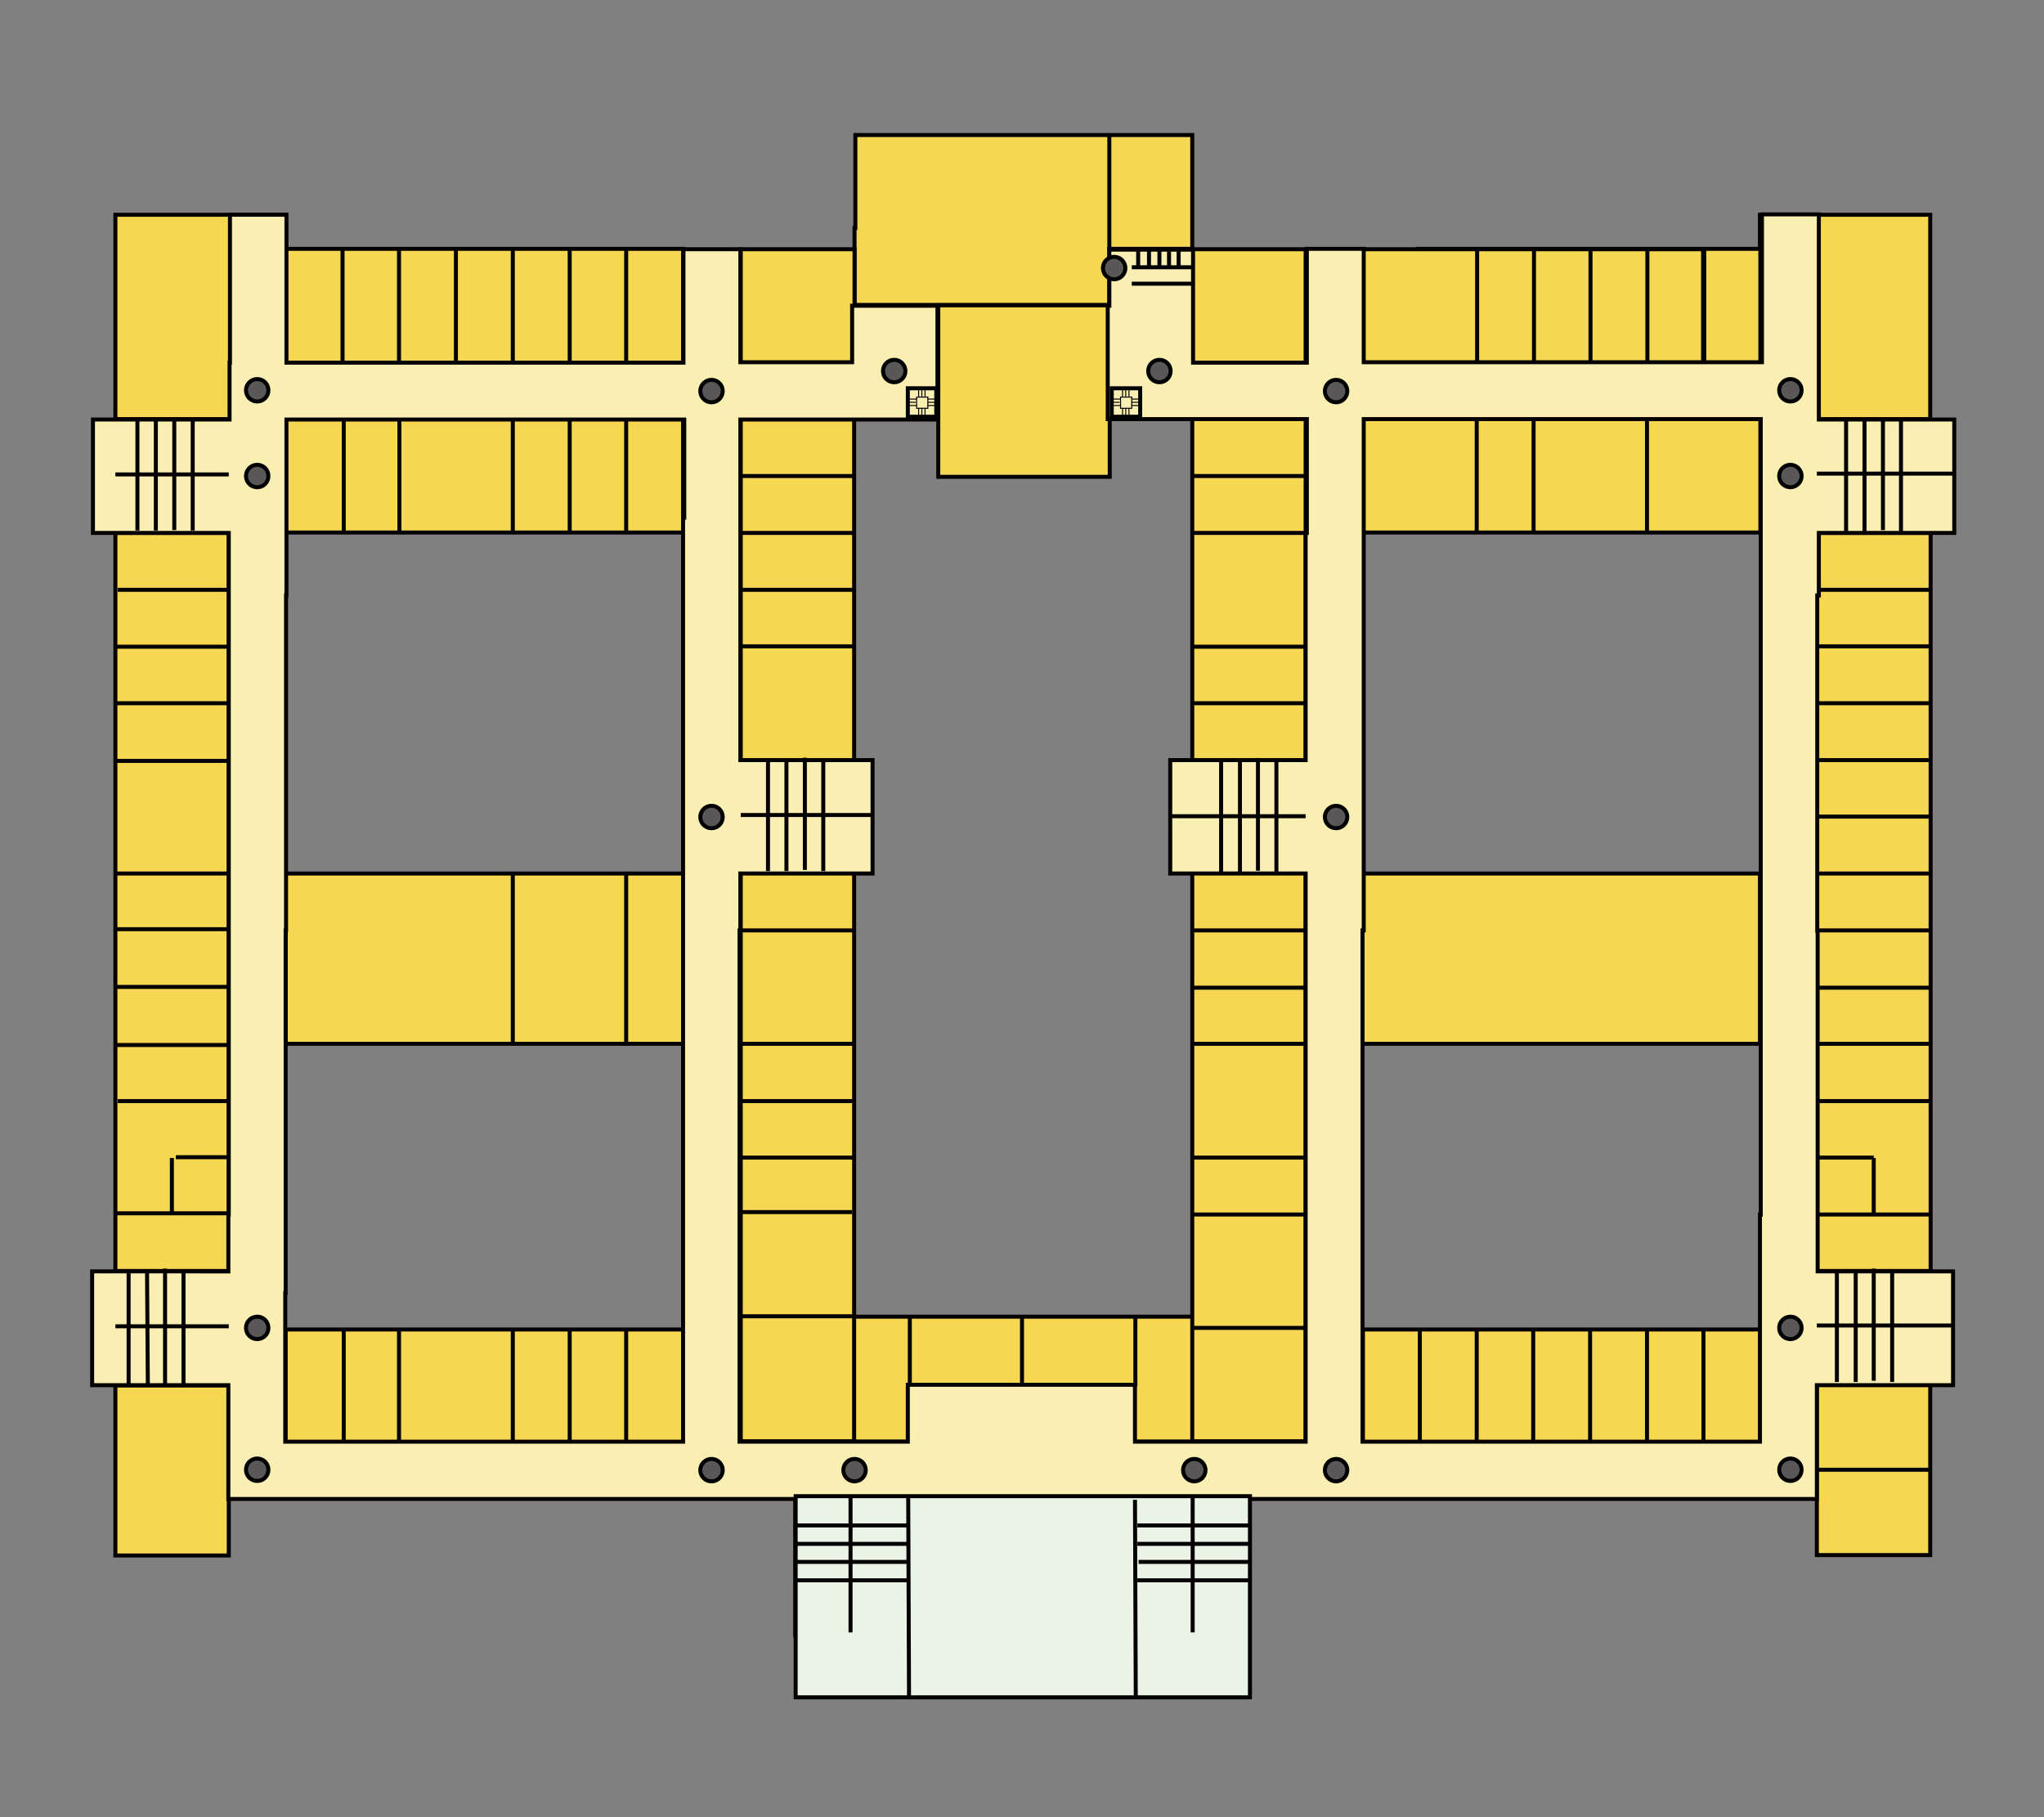 <?xml version="1.0" encoding="utf-8"?>
<!-- Generator: Adobe Illustrator 22.1.0, SVG Export Plug-In . SVG Version: 6.00 Build 0)  -->
<svg version="1.1" xmlns="http://www.w3.org/2000/svg" xmlns:xlink="http://www.w3.org/1999/xlink" x="0px" y="0px"
	 viewBox="0 0 510.2 453.5" style="enable-background:new 0 0 510.2 453.5;" xml:space="preserve">
<rect x="0" y="0" width="510.2" height="453.5" fill="#808080" stroke="none"/>
<style type="text/css">
	.st0{fill:#F5D752;stroke:#040000;stroke-miterlimit:10;}
	.st1{fill:none;}
	.st2{fill:none;stroke:#000000;stroke-miterlimit:10;}
	.st3{fill:none;stroke:#040000;stroke-miterlimit:10;}
	.st4{fill:#FAEFB3;stroke:#040000;stroke-miterlimit:10;}
	.st5{fill:#EAF4E6;stroke:#040000;stroke-miterlimit:10;}
	.st6{fill:none;stroke:#000000;stroke-width:0.25;stroke-miterlimit:10;}
	.st7{fill:#595757;stroke:#000000;stroke-miterlimit:10;}
</style>
<g id="部屋">
	<polygon class="st0" points="297.6,33.7 213.5,33.7 213.5,56.9 213.3,56.9 213.3,76.1 276.9,76.1 276.9,62.1 297.6,62.1 	"/>
	<rect x="212.8" y="328.6" class="st0" width="85" height="31.2"/>
	<rect x="184.9" y="104.6" class="st0" width="28.3" height="255.1"/>
	<rect x="297.6" y="104.6" class="st0" width="28.3" height="255.1"/>
	<polygon class="st0" points="71.3,62.1 71.3,53.6 60.3,53.6 57.1,53.6 28.8,53.6 28.8,104.6 60.3,104.6 60.3,90.5 170.5,90.5 
		170.5,62.1 	"/>
	<polygon class="st0" points="475.2,53.6 453.5,53.6 453.5,53.6 446.9,53.6 439.3,53.6 439.3,62.1 354,62.1 354,90.5 439.3,90.5 
		453.5,90.5 453.5,90.5 453.5,104.6 481.8,104.6 481.8,53.6 	"/>
	<rect x="234.2" y="76.2" class="st0" width="42.8" height="42.8"/>
	<rect x="340.1" y="104.6" class="st1" width="85" height="198.4"/>
	<polygon class="st1" points="311.7,104.6 297.6,104.6 276.3,104.6 276.3,76.3 233.8,76.3 233.8,104.6 212.5,104.6 198.3,104.6 
		198.3,104.6 184.7,104.6 184.7,189.7 184.7,189.7 217.7,189.7 217.7,218 184.7,218 184.7,303.1 198.3,303.1 198.3,303.1 
		226.7,303.1 226.7,288.9 283.4,288.9 283.4,303.1 311.7,303.1 311.7,303.1 325.9,303.1 325.9,218 291.9,218 291.9,189.7 
		325.9,189.7 325.9,104.6 311.7,104.6 	"/>
	<rect x="85.5" y="104.6" class="st1" width="85" height="198.4"/>
	<rect x="85.5" y="104.6" class="st1" width="85" height="198.4"/>
	<rect x="439.3" y="133" class="st1" width="0" height="127.6"/>
	<rect x="340.1" y="104.6" class="st1" width="85" height="198.4"/>
	<polygon class="st1" points="311.7,104.6 297.6,104.6 276.3,104.6 276.3,76.3 233.8,76.3 233.8,104.6 212.5,104.6 198.3,104.6 
		198.3,104.6 184.7,104.6 184.7,189.7 184.7,189.7 217.7,189.7 217.7,218 184.7,218 184.7,303.1 198.3,303.1 198.3,303.1 
		226.7,303.1 226.7,288.9 283.4,288.9 283.4,303.1 311.7,303.1 311.7,303.1 325.9,303.1 325.9,218 291.9,218 291.9,189.7 
		325.9,189.7 325.9,104.6 311.7,104.6 	"/>
	<rect x="453.5" y="345.6" class="st0" width="28.3" height="42.5"/>
	<rect x="283.4" y="303.1" class="st1" width="14.2" height="0"/>
	<polygon class="st1" points="297.6,274.7 297.6,218 291.9,218 291.9,189.7 297.6,189.7 297.6,104.6 276.3,104.6 276.3,76.3 
		233.8,76.3 233.8,104.6 212.5,104.6 198.3,104.6 198.3,104.6 184.7,104.6 184.7,189.7 184.7,189.7 217.7,189.7 217.7,218 
		184.7,218 184.7,303.1 198.3,303.1 198.3,303.1 226.7,303.1 226.7,288.9 283.4,288.9 283.4,274.7 	"/>
	<rect x="340.1" y="104.6" class="st1" width="85" height="198.4"/>
	<polygon class="st0" points="42.9,133 28.8,133 28.8,317.2 57.1,317.2 57.1,133 42.9,133 	"/>
	<polygon class="st0" points="297.6,69.3 297.6,90.5 311.7,90.5 311.7,90.5 325.9,90.5 325.9,90.5 325.9,76.3 325.9,67.8 
		325.9,62.2 297.6,62.2 297.6,67.8 	"/>
	<rect x="340.1" y="104.6" class="st1" width="85" height="198.4"/>
	<polygon class="st1" points="217.7,189.7 217.7,218 212.3,218 212.3,303.1 184.7,303.1 184.7,303.1 198.3,303.1 198.3,303.1 
		226.7,303.1 226.7,288.9 283.4,288.9 283.4,303.1 283.4,303.1 297.6,303.1 311.7,303.1 311.7,303.1 325.9,303.1 325.9,218 
		297.6,218 291.9,218 291.9,189.7 297.6,189.7 325.9,189.7 325.9,104.6 311.7,104.6 311.7,104.6 297.6,104.6 276.3,104.6 
		276.3,76.3 233.8,76.3 233.8,104.6 212.5,104.6 212.3,104.6 212.3,189.7 	"/>
	<rect x="340.1" y="218" class="st0" width="99.2" height="42.5"/>
	<rect x="340.1" y="62.2" class="st0" width="85" height="28.3"/>
	<rect x="71.3" y="104.6" class="st0" width="99.2" height="28.3"/>
	<line class="st2" x1="156.3" y1="90.5" x2="156.3" y2="62.2"/>
	<rect x="340.1" y="104.6" class="st1" width="85" height="198.4"/>
	<polygon class="st1" points="311.7,104.6 297.6,104.6 276.3,104.6 276.3,76.3 233.8,76.3 233.8,104.6 212.5,104.6 212.3,104.6 
		198.3,104.6 198.3,104.6 184.7,104.6 184.7,189.7 184.7,189.7 212.3,189.7 217.7,189.7 217.7,218 212.3,218 184.7,218 184.7,303.1 
		184.7,303.1 198.3,303.1 198.3,303.1 226.7,303.1 226.7,288.9 283.4,288.9 283.4,303.1 283.4,303.1 297.6,303.1 311.7,303.1 
		311.7,303.1 325.9,303.1 325.9,218 297.6,218 291.9,218 291.9,189.7 297.6,189.7 325.9,189.7 325.9,104.6 311.7,104.6 	"/>
	<line class="st2" x1="142.2" y1="90.3" x2="142.2" y2="62"/>
	<line class="st2" x1="99.6" y1="90.5" x2="99.6" y2="62.2"/>
	<line class="st2" x1="113.8" y1="90.5" x2="113.8" y2="62.2"/>
	<line class="st2" x1="128" y1="90.3" x2="128" y2="62"/>
	<polygon class="st1" points="340.3,104.6 340.3,232.2 340.1,232.2 340.1,303.1 340.1,303.1 340.1,359.8 362.9,359.8 362.9,104.6 	
		"/>
	<polygon class="st1" points="425.1,359.8 425.1,303.1 425.3,303.1 425.3,232.2 425.4,232.2 425.4,104.6 377,104.6 377,359.8 	"/>
	<polygon class="st1" points="312,104.6 297.8,104.6 276.5,104.6 276.5,76.3 234,76.3 234,104.6 212.8,104.6 212.5,104.6 
		198.6,104.6 198.6,104.6 184.9,104.6 184.9,189.7 184.9,189.7 212.5,189.7 217.9,189.7 217.9,218 212.5,218 184.9,218 184.9,232.2 
		184.7,232.2 184.7,303.1 184.7,303.1 184.7,359.7 184.7,359.8 198.4,359.8 198.4,359.8 226.7,359.8 226.7,345.6 283.4,345.6 
		283.4,359.7 283.4,359.8 297.6,359.8 311.8,359.8 311.8,359.8 325.9,359.8 325.9,329.9 325.9,329.9 325.9,218 297.8,218 292.1,218 
		292.1,189.7 297.8,189.7 325.9,189.7 325.9,133 326.2,133 326.2,104.6 312,104.6 	"/>
	<polygon class="st1" points="170.5,104.6 71.4,104.6 71.4,232.2 71.3,232.2 71.3,322.6 71.2,322.6 71.2,359.8 71.3,359.8 
		89.6,359.8 157.3,359.8 164.3,359.8 170.5,359.8 170.5,322.6 170.5,322.6 170.5,129.1 170.7,129.1 170.7,104.6 170.5,104.6 	"/>
	<rect x="71.3" y="331.8" class="st0" width="99.2" height="28.3"/>
	<rect x="340.2" y="104.6" class="st0" width="99.2" height="28.3"/>
	<rect x="340.2" y="331.8" class="st0" width="99.2" height="28.3"/>
	<polygon class="st0" points="467.7,133 453.5,133 453.5,317.2 481.9,317.2 481.9,133 467.7,133 	"/>
	<line class="st2" x1="71.2" y1="90.5" x2="71.2" y2="62.2"/>
	<line class="st2" x1="85.5" y1="90.3" x2="85.5" y2="62"/>
	<line class="st2" x1="425.4" y1="90.2" x2="425.4" y2="61.9"/>
	<line class="st2" x1="382.9" y1="90.4" x2="382.9" y2="62.1"/>
	<line class="st2" x1="397" y1="90.4" x2="397" y2="62.1"/>
	<line class="st2" x1="411.2" y1="90.2" x2="411.2" y2="61.9"/>
	<line class="st2" x1="368.7" y1="90.2" x2="368.7" y2="61.9"/>
	<line class="st2" x1="439.4" y1="90.2" x2="439.4" y2="53.6"/>
	<line class="st3" x1="297.6" y1="118.8" x2="325.9" y2="118.8"/>
	<line class="st3" x1="297.6" y1="133" x2="325.9" y2="133"/>
	<line class="st3" x1="297.6" y1="161.4" x2="325.9" y2="161.4"/>
	<line class="st3" x1="297.6" y1="175.5" x2="325.9" y2="175.5"/>
	<line class="st3" x1="297.6" y1="232.2" x2="325.9" y2="232.2"/>
	<line class="st3" x1="297.6" y1="246.5" x2="325.9" y2="246.5"/>
	<line class="st3" x1="297.6" y1="260.5" x2="325.9" y2="260.5"/>
	<line class="st3" x1="297.6" y1="288.9" x2="325.9" y2="288.9"/>
	<line class="st3" x1="297.6" y1="303.1" x2="325.9" y2="303.1"/>
	<line class="st3" x1="297.6" y1="331.4" x2="325.9" y2="331.4"/>
	<rect x="28.8" y="345.7" class="st0" width="28.3" height="42.5"/>
	<line class="st3" x1="184.9" y1="118.8" x2="213.3" y2="118.8"/>
	<line class="st3" x1="184.9" y1="133" x2="213.3" y2="133"/>
	<line class="st3" x1="184.9" y1="147.2" x2="213.3" y2="147.2"/>
	<line class="st3" x1="184.9" y1="161.3" x2="213.3" y2="161.3"/>
	<line class="st3" x1="184.9" y1="260.5" x2="213.3" y2="260.5"/>
	<line class="st3" x1="184.9" y1="288.9" x2="213.3" y2="288.9"/>
	<line class="st3" x1="28.8" y1="161.4" x2="57.1" y2="161.4"/>
	<line class="st3" x1="28.8" y1="260.8" x2="57.1" y2="260.8"/>
	<line class="st3" x1="28.8" y1="302.8" x2="57.1" y2="302.8"/>
	<line class="st3" x1="29.4" y1="274.8" x2="57.7" y2="274.8"/>
	<line class="st3" x1="28.8" y1="317.3" x2="57.1" y2="317.3"/>
	<line class="st3" x1="28.8" y1="345.7" x2="57.1" y2="345.7"/>
	<line class="st3" x1="453.5" y1="147.2" x2="481.8" y2="147.2"/>
	<line class="st3" x1="453.5" y1="161.3" x2="481.8" y2="161.3"/>
	<line class="st3" x1="453.5" y1="175.5" x2="481.8" y2="175.5"/>
	<line class="st3" x1="453.5" y1="189.7" x2="481.8" y2="189.7"/>
	<line class="st3" x1="453.5" y1="203.8" x2="481.8" y2="203.8"/>
	<line class="st3" x1="453.5" y1="260.5" x2="481.8" y2="260.5"/>
	<line class="st3" x1="453.5" y1="274.8" x2="481.8" y2="274.8"/>
	<line class="st3" x1="453.5" y1="288.9" x2="467.7" y2="288.9"/>
	<line class="st3" x1="453.5" y1="303.1" x2="481.8" y2="303.1"/>
	<line class="st3" x1="453.5" y1="317.3" x2="481.8" y2="317.3"/>
	<line class="st3" x1="453.5" y1="345.6" x2="481.8" y2="345.6"/>
	<line class="st3" x1="453.5" y1="366.8" x2="481.8" y2="366.8"/>
	<line class="st2" x1="142.2" y1="132.9" x2="142.2" y2="104.6"/>
	<line class="st2" x1="99.7" y1="133" x2="99.7" y2="104.8"/>
	<line class="st2" x1="411.1" y1="132.9" x2="411.1" y2="104.7"/>
	<line class="st2" x1="368.6" y1="133.1" x2="368.6" y2="104.8"/>
	<line class="st2" x1="382.8" y1="133.1" x2="382.8" y2="104.8"/>
	<line class="st2" x1="142.2" y1="360.1" x2="142.2" y2="331.8"/>
	<line class="st2" x1="99.6" y1="360.2" x2="99.6" y2="332"/>
	<line class="st2" x1="85.8" y1="360.2" x2="85.8" y2="332"/>
	<line class="st2" x1="425.2" y1="360.2" x2="425.2" y2="332"/>
	<line class="st2" x1="411.1" y1="360.1" x2="411.1" y2="331.8"/>
	<line class="st2" x1="368.6" y1="360.2" x2="368.6" y2="332"/>
	<line class="st2" x1="382.7" y1="360.2" x2="382.7" y2="332"/>
	<line class="st2" x1="396.9" y1="360.1" x2="396.9" y2="331.8"/>
	<line class="st2" x1="354.4" y1="360.1" x2="354.4" y2="331.8"/>
	<line class="st3" x1="453.5" y1="232.2" x2="481.9" y2="232.2"/>
	<line class="st3" x1="453.5" y1="218" x2="481.8" y2="218"/>
	<line class="st3" x1="453.5" y1="246.5" x2="481.9" y2="246.5"/>
	<line class="st3" x1="28.8" y1="218" x2="57.1" y2="218"/>
	<rect x="71.3" y="218" class="st0" width="99.2" height="42.5"/>
	<line class="st2" x1="128" y1="260.5" x2="128" y2="218"/>
	<line class="st3" x1="467.7" y1="303.1" x2="467.7" y2="289"/>
	<line class="st2" x1="255.1" y1="346.1" x2="255.1" y2="328.7"/>
	<line class="st2" x1="283.4" y1="346" x2="283.4" y2="328.5"/>
	<line class="st2" x1="227.1" y1="345.2" x2="227.1" y2="328.5"/>
	<line class="st2" x1="276.9" y1="62" x2="276.9" y2="33.8"/>
	<line class="st3" x1="29.4" y1="147.2" x2="57.7" y2="147.2"/>
	<line class="st3" x1="28.8" y1="175.5" x2="57.1" y2="175.5"/>
	<line class="st3" x1="28.8" y1="189.9" x2="57.1" y2="189.9"/>
	<line class="st3" x1="28.8" y1="231.9" x2="57.1" y2="231.9"/>
	<line class="st3" x1="28.8" y1="246.3" x2="57.1" y2="246.3"/>
	<line class="st2" x1="128" y1="360.2" x2="128" y2="332"/>
	<line class="st2" x1="156.3" y1="360.2" x2="156.3" y2="332"/>
	<line class="st2" x1="156.3" y1="260.6" x2="156.3" y2="218.1"/>
	<line class="st2" x1="85.8" y1="133.3" x2="85.8" y2="105"/>
	<line class="st2" x1="128" y1="133.3" x2="128" y2="105"/>
	<line class="st2" x1="156.3" y1="133.3" x2="156.3" y2="105"/>
	<polygon class="st0" points="184.9,69.3 184.9,90.5 199.1,90.5 199.1,90.5 213.3,90.5 213.3,90.5 213.3,76.3 213.3,67.8 
		213.3,62.2 184.9,62.2 184.9,67.8 	"/>
	<line class="st3" x1="43.9" y1="288.8" x2="58.1" y2="288.8"/>
	<line class="st3" x1="42.9" y1="303.1" x2="42.9" y2="289"/>
	<line class="st3" x1="184.7" y1="232.2" x2="213" y2="232.2"/>
	<line class="st3" x1="184.4" y1="274.8" x2="212.8" y2="274.8"/>
	<line class="st3" x1="184.4" y1="302.5" x2="212.7" y2="302.5"/>
	<line class="st3" x1="184.4" y1="328.5" x2="212.8" y2="328.5"/>
</g>
<g id="通路">
	<path class="st4" d="M454,148.5V133h28.1h5.7v-28.3h-5.7H454V53.5h-14.2v36.9h-48.6h-28.3h-22.5V67.8h0v-5.7h-14.2v0.1v5.6v8.5
		v14.2v0H312v0h-14.2V69.3v-1.5v-5.6h-0.2v0.1h-20.7v14h-0.4v28.3h21.3H312v0h14.2V133h-0.3v56.7h-28.1h-5.7V218h5.7h28.1V330h0
		v29.8h-14.2v0h-14.2h-14.2v0v-14.2h-56.7v14.2h-28.3v0h-13.7v0v-56.7h0v-70.9h0.2V218h27.6h5.4v-28.3h-5.4h-27.6v0v-85h13.7v0h13.9
		h0.3H234V76.3h-0.3h-20.5h-0.5v0.9h0v13.2h-0.3h-13.9v0h-13.7v0V67.8h0v-5.6h-14.2v5.6v8.6v14.1h-85v0H71.5V53.6H57.4v36.9h-0.1h0
		v14.2H28.9h-5.7V133h5.7h28.2v170.1H57v14.2H28.7H23v14.2v0v14.2h5.7H57v14.2v14.2h0h14.2v0h0.1h14.2h4.2h74.7h20.4v0h13.7v0v34
		h28.3v-34h56.7v34h28.3v-34v0h14.2v0h36.9h28.3h62.3v-14.2v-14.2h0h28.3h5.7v-14.2v0v-14.2h-5.7h-28.1v-85h-0.1v-83.7H454z
		 M170.8,129.2h-0.3v193.5h0v37.1h-6.2h-7H89.7H71.3h-0.1l0-37.1h0.1v-90.5h0.1l0-83.6h0.1v-43.9h99v0h0.3V129.2z M439.5,232.2
		L439.5,232.2l0,70.9h-0.2v56.7h-48.1h-28.3h-22.8v-56.7h0v-70.9h0.3V104.6h22.5h28.3h48.3V232.2z"/>
	<rect x="198.6" y="373.4" class="st5" width="113.4" height="50.2"/>
	<polygon class="st1" points="311.7,104.1 297.5,104.1 276.3,104.1 276.3,75.7 233.8,75.7 233.8,104.1 212.5,104.1 198.3,104.1 
		198.3,104.1 184.7,104.1 184.7,189.1 184.7,189.1 217.7,189.1 217.7,217.5 184.7,217.5 184.7,302.5 198.3,302.5 198.3,302.5 
		226.7,302.5 226.7,288.3 283.4,288.3 283.4,302.5 311.7,302.5 311.7,302.5 325.9,302.5 325.9,217.5 291.9,217.5 291.9,189.1 
		325.9,189.1 325.9,104.1 311.7,104.1 	"/>
	<polygon class="st1" points="311.7,104.1 297.5,104.1 276.3,104.1 276.3,75.7 233.8,75.7 233.8,104.1 212.5,104.1 198.3,104.1 
		198.3,104.1 184.7,104.1 184.7,189.1 184.7,189.1 217.7,189.1 217.7,217.5 184.7,217.5 184.7,302.5 198.3,302.5 198.3,302.5 
		226.7,302.5 226.7,288.3 283.4,288.3 283.4,302.5 311.7,302.5 311.7,302.5 325.9,302.5 325.9,217.5 291.9,217.5 291.9,189.1 
		325.9,189.1 325.9,104.1 311.7,104.1 	"/>
	<polygon class="st1" points="297.5,274.1 297.5,217.5 291.9,217.5 291.9,189.1 297.5,189.1 297.5,104.1 276.3,104.1 276.3,75.7 
		233.8,75.7 233.8,104.1 212.5,104.1 198.3,104.1 198.3,104.1 184.7,104.1 184.7,189.1 184.7,189.1 217.7,189.1 217.7,217.5 
		184.7,217.5 184.7,302.5 198.3,302.5 198.3,302.5 226.7,302.5 226.7,288.3 283.4,288.3 283.4,274.1 	"/>
	<polygon class="st1" points="217.7,189.1 217.7,217.5 212.3,217.5 212.3,302.5 184.7,302.5 184.7,302.5 198.3,302.5 198.3,302.5 
		226.7,302.5 226.7,288.3 283.4,288.3 283.4,302.5 283.4,302.5 297.5,302.5 311.7,302.5 311.7,302.5 325.9,302.5 325.9,217.5 
		297.5,217.5 291.9,217.5 291.9,189.1 297.5,189.1 325.9,189.1 325.9,104.1 311.7,104.1 311.7,104.1 297.5,104.1 276.3,104.1 
		276.3,75.7 233.8,75.7 233.8,104.1 212.5,104.1 212.3,104.1 212.3,189.1 	"/>
	<polygon class="st1" points="311.7,104.1 297.5,104.1 276.3,104.1 276.3,75.7 233.8,75.7 233.8,104.1 212.5,104.1 212.3,104.1 
		198.3,104.1 198.3,104.1 184.7,104.1 184.7,189.1 184.7,189.1 212.3,189.1 217.7,189.1 217.7,217.5 212.3,217.5 184.7,217.5 
		184.7,302.5 184.7,302.5 198.3,302.5 198.3,302.5 226.7,302.5 226.7,288.3 283.4,288.3 283.4,302.5 283.4,302.5 297.5,302.5 
		311.7,302.5 311.7,302.5 325.9,302.5 325.9,217.5 297.5,217.5 291.9,217.5 291.9,189.1 297.5,189.1 325.9,189.1 325.9,104.1 
		311.7,104.1 	"/>
	<polygon class="st1" points="312,104.1 297.8,104.1 276.5,104.1 276.5,75.7 234,75.7 234,104.1 212.8,104.1 212.5,104.1 
		198.6,104.1 198.6,104.1 184.9,104.1 184.9,189.1 184.9,189.1 212.5,189.1 217.9,189.1 217.9,217.5 212.5,217.5 184.9,217.5 
		184.9,231.6 184.7,231.6 184.7,302.5 184.7,302.5 184.7,359.2 184.7,359.2 198.4,359.2 198.4,359.2 226.7,359.2 226.7,345 
		283.4,345 283.4,359.2 283.4,359.2 297.6,359.2 311.7,359.2 311.7,359.2 325.9,359.2 325.9,329.4 325.9,329.4 325.9,217.5 
		297.8,217.5 292.1,217.5 292.1,189.1 297.8,189.1 325.9,189.1 325.9,132.4 326.1,132.4 326.1,104.1 312,104.1 	"/>
	<line class="st3" x1="28.8" y1="331" x2="57.1" y2="331"/>
	<line class="st3" x1="453.5" y1="330.8" x2="487.5" y2="330.8"/>
	<line class="st3" x1="453.5" y1="118.2" x2="487.7" y2="118.2"/>
	<line class="st3" x1="28.8" y1="118.4" x2="57.1" y2="118.4"/>
	<line class="st3" x1="184.9" y1="203.4" x2="217.7" y2="203.4"/>
	<line class="st3" x1="43.5" y1="132.3" x2="43.5" y2="104.6"/>
	<line class="st3" x1="38.9" y1="132.4" x2="38.9" y2="104.6"/>
	<line class="st3" x1="48.1" y1="132.4" x2="48.1" y2="105.1"/>
	<line class="st3" x1="34.3" y1="132.4" x2="34.3" y2="105"/>
	<line class="st3" x1="41.2" y1="345.6" x2="41.2" y2="316.6"/>
	<line class="st3" x1="36.9" y1="345.6" x2="36.7" y2="316.8"/>
	<line class="st3" x1="45.8" y1="345.6" x2="45.8" y2="316.8"/>
	<line class="st3" x1="32.1" y1="345.6" x2="32.1" y2="316.8"/>
	<line class="st3" x1="200.9" y1="217.1" x2="200.9" y2="189.1"/>
	<line class="st3" x1="196.3" y1="217.4" x2="196.3" y2="189.3"/>
	<line class="st3" x1="205.5" y1="217.4" x2="205.5" y2="189.3"/>
	<line class="st3" x1="191.7" y1="217.4" x2="191.7" y2="189.3"/>
	<line class="st3" x1="198.9" y1="389.8" x2="226.9" y2="389.8"/>
	<line class="st3" x1="198.6" y1="385.3" x2="226.6" y2="385.3"/>
	<line class="st3" x1="198.6" y1="394.4" x2="226.6" y2="394.4"/>
	<line class="st3" x1="198.6" y1="380.7" x2="226.6" y2="380.7"/>
	<line class="st3" x1="470" y1="132.3" x2="470" y2="104.2"/>
	<line class="st3" x1="465.4" y1="132.6" x2="465.4" y2="104.5"/>
	<line class="st3" x1="474.5" y1="132.6" x2="474.5" y2="104.5"/>
	<line class="st3" x1="460.8" y1="132.6" x2="460.8" y2="104.5"/>
	<line class="st3" x1="467.7" y1="344.6" x2="467.7" y2="316.6"/>
	<line class="st3" x1="463.2" y1="344.9" x2="463.2" y2="316.9"/>
	<line class="st3" x1="472.3" y1="344.9" x2="472.3" y2="316.9"/>
	<line class="st3" x1="458.5" y1="344.9" x2="458.5" y2="316.9"/>
	<line class="st3" x1="212.3" y1="407.4" x2="212.3" y2="373.4"/>
	<line class="st3" x1="297.7" y1="407.4" x2="297.7" y2="373.4"/>
	<line class="st3" x1="284.2" y1="389.8" x2="312.2" y2="389.8"/>
	<line class="st3" x1="283.9" y1="385.3" x2="311.9" y2="385.3"/>
	<line class="st3" x1="283.9" y1="394.4" x2="311.9" y2="394.4"/>
	<line class="st3" x1="283.9" y1="380.7" x2="311.9" y2="380.7"/>
	<g>
		<rect x="226.6" y="96.9" class="st2" width="7.1" height="7.1"/>
		<rect x="228.8" y="99.1" class="st6" width="2.8" height="2.8"/>
		<line class="st6" x1="229.3" y1="96.9" x2="229.3" y2="99.1"/>
		<line class="st6" x1="230.1" y1="101.8" x2="230.1" y2="104"/>
		<line class="st6" x1="226.6" y1="99.6" x2="228.8" y2="99.6"/>
		<line class="st6" x1="230.9" y1="101.8" x2="230.9" y2="104"/>
		<line class="st6" x1="229.3" y1="101.8" x2="229.3" y2="104"/>
		<line class="st6" x1="230.1" y1="96.9" x2="230.1" y2="99.1"/>
		<line class="st6" x1="230.9" y1="96.9" x2="230.9" y2="99.1"/>
		<line class="st6" x1="226.6" y1="101.2" x2="228.8" y2="101.2"/>
		<line class="st6" x1="231.5" y1="99.6" x2="233.6" y2="99.6"/>
		<line class="st6" x1="231.5" y1="101.2" x2="233.6" y2="101.2"/>
		<line class="st6" x1="226.5" y1="100.4" x2="228.6" y2="100.4"/>
		<line class="st6" x1="231.5" y1="100.4" x2="233.6" y2="100.4"/>
	</g>
	<g>
		<rect x="277.5" y="96.9" class="st2" width="7.1" height="7.1"/>
		<rect x="279.7" y="99.1" class="st6" width="2.8" height="2.8"/>
		<line class="st6" x1="280.2" y1="96.9" x2="280.2" y2="99.1"/>
		<line class="st6" x1="281" y1="101.8" x2="281" y2="104"/>
		<line class="st6" x1="277.5" y1="99.6" x2="279.7" y2="99.6"/>
		<line class="st6" x1="281.8" y1="101.8" x2="281.8" y2="104"/>
		<line class="st6" x1="280.2" y1="101.8" x2="280.2" y2="104"/>
		<line class="st6" x1="281" y1="96.9" x2="281" y2="99.1"/>
		<line class="st6" x1="281.8" y1="96.9" x2="281.8" y2="99.1"/>
		<line class="st6" x1="277.5" y1="101.2" x2="279.7" y2="101.2"/>
		<line class="st6" x1="282.4" y1="99.6" x2="284.5" y2="99.6"/>
		<line class="st6" x1="282.4" y1="101.2" x2="284.5" y2="101.2"/>
		<line class="st6" x1="277.4" y1="100.4" x2="279.5" y2="100.4"/>
		<line class="st6" x1="282.4" y1="100.4" x2="284.5" y2="100.4"/>
	</g>
	<line class="st3" x1="226.9" y1="423.6" x2="226.7" y2="373.9"/>
	<line class="st3" x1="292.4" y1="203.7" x2="325.9" y2="203.7"/>
	<line class="st3" x1="314" y1="217.3" x2="314" y2="189.2"/>
	<line class="st3" x1="309.5" y1="217.6" x2="309.5" y2="189.5"/>
	<line class="st3" x1="318.6" y1="217.6" x2="318.6" y2="189.5"/>
	<line class="st3" x1="304.8" y1="217.6" x2="304.8" y2="189.5"/>
	<line class="st2" x1="282.5" y1="70.8" x2="297.6" y2="70.8"/>
	<line class="st2" x1="282.5" y1="66.7" x2="297.6" y2="66.7"/>
	<line class="st2" x1="294.2" y1="66.9" x2="294.2" y2="62.7"/>
	<line class="st2" x1="291.8" y1="66.9" x2="291.8" y2="62.7"/>
	<line class="st2" x1="289.4" y1="66.8" x2="289.4" y2="62.6"/>
	<line class="st2" x1="286.8" y1="66.5" x2="286.8" y2="62.3"/>
	<line class="st2" x1="284.1" y1="66.9" x2="284.1" y2="62.7"/>
	<line class="st3" x1="283.5" y1="423.9" x2="283.3" y2="374.3"/>
	<polygon class="st1" points="362.9,104.6 340.3,104.6 340.3,232.2 340.1,232.2 340.1,303.1 340.1,303.1 340.1,359.8 362.9,359.8 
		391.2,359.8 439.3,359.8 439.3,303.1 439.5,303.1 439.5,232.2 439.5,232.2 439.5,104.6 391.2,104.6 	"/>
	<polygon class="st1" points="170.5,104.6 71.5,104.6 71.5,148.6 71.4,148.6 71.4,232.2 71.3,232.2 71.3,322.7 71.2,322.7 
		71.2,359.8 71.3,359.8 89.7,359.8 157.3,359.8 164.3,359.8 170.5,359.8 170.5,322.7 170.5,322.7 170.5,129.2 170.8,129.2 
		170.8,104.6 170.5,104.6 	"/>
	<polygon class="st1" points="234,104.6 212.8,104.6 212.5,104.6 198.6,104.6 198.6,104.6 184.9,104.6 184.9,189.7 184.9,189.7 
		212.5,189.7 217.9,189.7 217.9,218 212.5,218 184.9,218 184.9,232.2 184.7,232.2 184.7,303.1 184.7,303.1 184.7,359.8 184.7,359.8 
		198.4,359.8 198.4,359.8 226.7,359.8 226.7,345.6 283.4,345.6 283.4,359.8 283.4,359.8 297.6,359.8 311.8,359.8 311.8,359.8 
		325.9,359.8 325.9,330 325.9,330 325.9,218 297.8,218 292.1,218 292.1,189.7 297.8,189.7 325.9,189.7 325.9,133 326.2,133 
		326.2,104.6 312,104.6 312,104.6 297.8,104.6 276.6,104.6 276.6,76.3 234,76.3 	"/>
</g>
<g id="バーテクス">
	<circle class="st7" cx="289.4" cy="92.6" r="2.8"/>
	<circle class="st7" cx="446.9" cy="118.8" r="2.8"/>
	<circle class="st7" cx="446.9" cy="331.4" r="2.8"/>
	<circle class="st7" cx="298.1" cy="366.9" r="2.8"/>
	<circle class="st7" cx="213.3" cy="366.9" r="2.8"/>
	<circle class="st7" cx="333.5" cy="366.9" r="2.8"/>
	<circle class="st7" cx="177.6" cy="366.9" r="2.8"/>
	<circle class="st7" cx="333.5" cy="203.9" r="2.8"/>
	<circle class="st7" cx="177.6" cy="203.9" r="2.8"/>
	<circle class="st7" cx="64.2" cy="331.4" r="2.8"/>
	<circle class="st7" cx="64.2" cy="118.8" r="2.8"/>
	<circle class="st7" cx="333.5" cy="97.6" r="2.8"/>
	<circle class="st7" cx="177.6" cy="97.6" r="2.8"/>
	<circle class="st7" cx="223.2" cy="92.6" r="2.8"/>
	<circle class="st7" cx="278.1" cy="66.9" r="2.8"/>
	<circle class="st7" cx="64.2" cy="366.8" r="2.8"/>
	<circle class="st7" cx="446.9" cy="366.8" r="2.8"/>
	<circle class="st7" cx="64.2" cy="97.4" r="2.8"/>
	<circle class="st7" cx="446.9" cy="97.4" r="2.8"/>
</g>
</svg>
